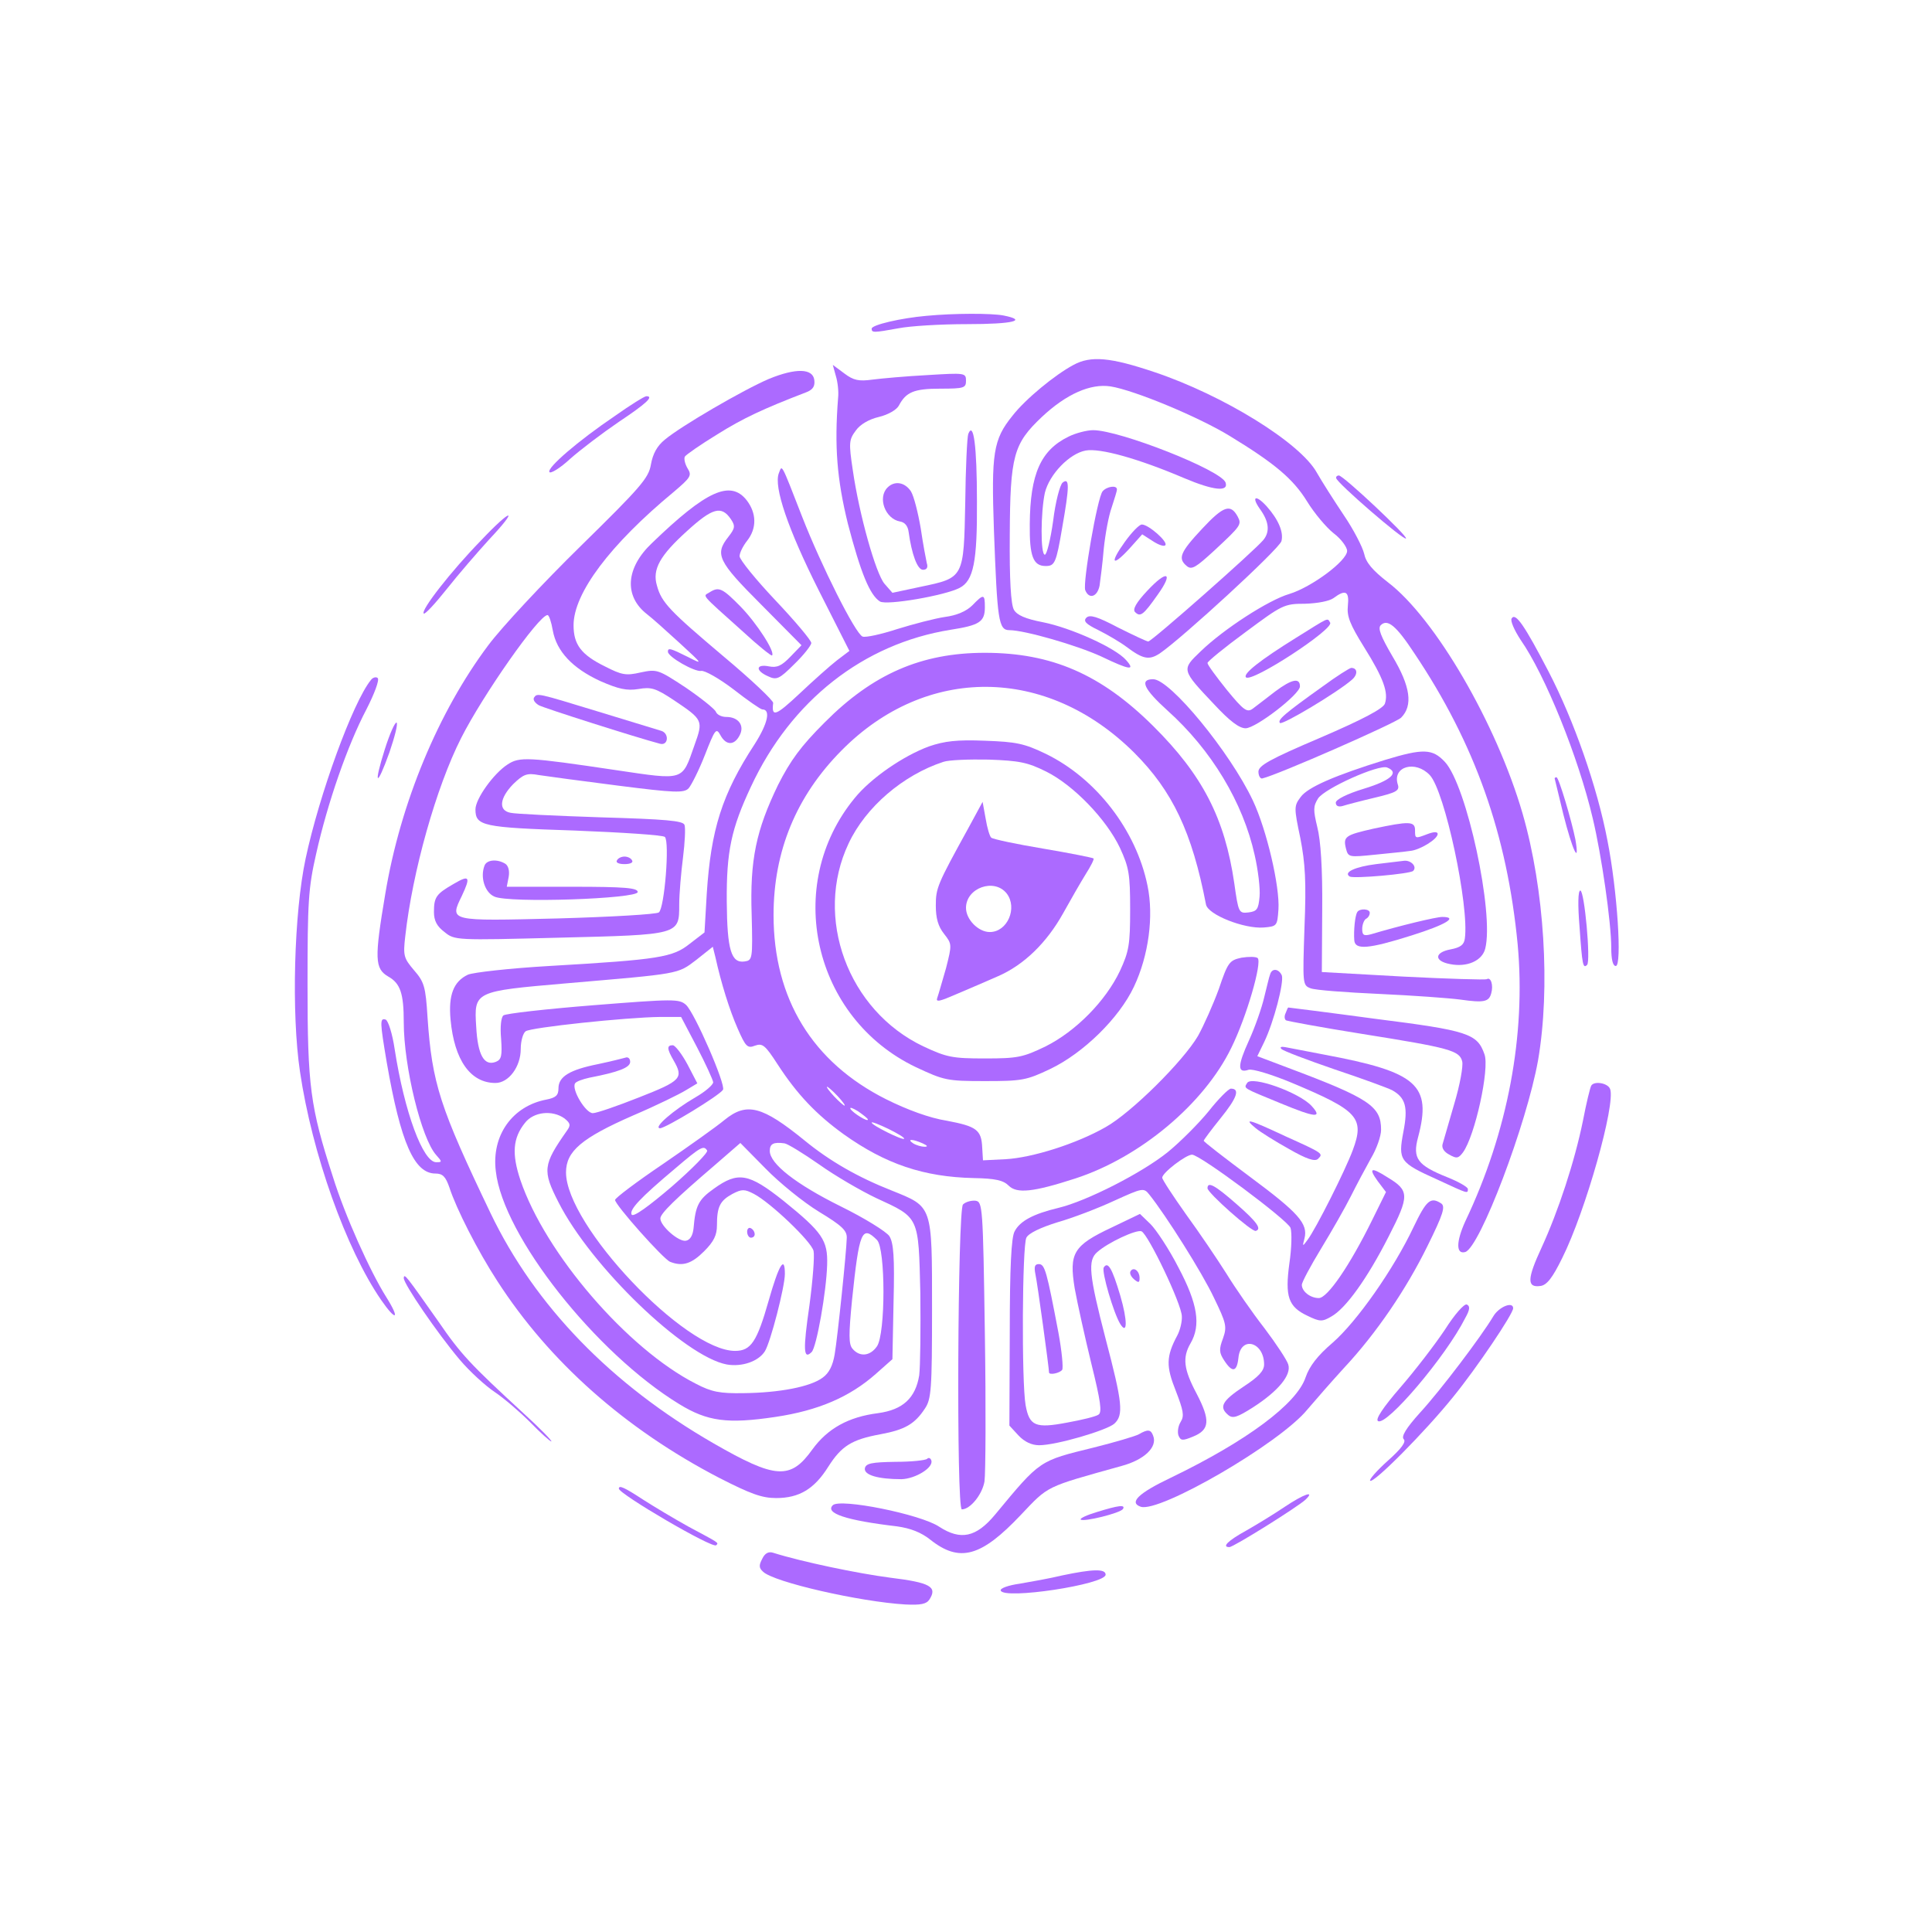 <?xml version="1.0" standalone="no"?>
<!DOCTYPE svg PUBLIC "-//W3C//DTD SVG 20010904//EN"
 "http://www.w3.org/TR/2001/REC-SVG-20010904/DTD/svg10.dtd">
<svg version="1.0" xmlns="http://www.w3.org/2000/svg"
 width="512pt" height="512pt" viewBox="0 0 512 512"
 preserveAspectRatio="xMidYMid meet">
<g transform="translate(0,512) scale(0.1,-0.1)"
fill="#AC6AFF" stroke="none">
<path d="M2455 4283 c-68 -6 -145 -24 -145 -34 0 -11 5 -11 71 1 30 6 111 11
182 11 122 0 162 10 96 23 -32 6 -130 6 -204 -1z"/>
<path d="M2845 4153 c-49 -26 -128 -91 -162 -135 -51 -63 -56 -99 -49 -303 9
-239 12 -265 41 -265 40 0 179 -40 244 -70 75 -36 91 -38 65 -9 -28 32 -145
85 -220 100 -47 9 -69 19 -77 33 -8 14 -12 79 -11 198 1 211 10 242 85 313 65
61 129 89 182 81 63 -10 234 -81 317 -132 118 -72 167 -113 204 -173 19 -31
51 -69 70 -84 20 -15 36 -37 36 -47 0 -26 -94 -96 -153 -114 -55 -16 -174 -93
-235 -152 -51 -49 -52 -48 36 -141 41 -44 66 -63 83 -63 27 0 144 90 144 111
0 24 -22 19 -65 -13 -23 -18 -51 -39 -60 -46 -15 -11 -24 -5 -69 50 -28 35
-51 66 -51 71 0 4 45 41 101 82 97 72 102 75 157 75 34 1 65 7 76 15 32 24 42
18 38 -20 -3 -28 5 -49 43 -110 52 -83 65 -121 55 -150 -5 -13 -57 -41 -171
-90 -134 -57 -164 -74 -164 -90 0 -11 5 -19 10 -18 40 9 352 146 368 161 32
32 25 83 -23 163 -31 53 -39 74 -31 82 18 18 41 -1 89 -74 161 -240 246 -481
274 -772 22 -239 -26 -497 -139 -734 -24 -53 -25 -88 0 -81 39 12 163 340 193
508 33 192 17 453 -41 654 -69 238 -232 518 -357 613 -41 32 -58 52 -63 76 -4
17 -28 64 -54 102 -26 39 -58 89 -71 112 -44 80 -249 206 -431 267 -116 39
-168 44 -214 19z"/>
<path d="M2215 4124 c5 -16 8 -42 6 -59 -10 -128 -3 -215 26 -333 34 -130 58
-189 85 -206 18 -11 173 16 211 36 37 19 47 69 46 230 0 146 -9 213 -23 178
-3 -8 -7 -90 -8 -182 -4 -200 -3 -199 -118 -223 l-75 -16 -21 24 c-23 27 -67
183 -84 301 -11 73 -10 81 8 105 11 16 35 30 61 36 25 6 47 19 53 30 19 36 40
45 110 45 63 0 68 2 68 21 0 21 -3 21 -102 15 -57 -3 -123 -9 -146 -12 -36 -5
-50 -2 -74 16 l-31 23 8 -29z"/>
<path d="M2038 4116 c-68 -29 -233 -125 -276 -161 -21 -17 -32 -38 -37 -66 -6
-36 -27 -60 -187 -217 -99 -97 -209 -215 -244 -262 -132 -176 -233 -418 -273
-659 -29 -172 -28 -198 8 -219 32 -18 41 -45 41 -121 0 -118 47 -309 86 -352
16 -18 16 -19 0 -19 -35 0 -84 132 -110 299 -6 41 -17 76 -24 79 -16 5 -15 -7
3 -114 37 -213 73 -294 129 -294 19 0 27 -8 37 -37 18 -56 75 -168 127 -248
138 -214 339 -392 587 -521 84 -43 114 -54 152 -54 61 0 101 24 138 83 35 55
62 72 138 86 65 12 91 27 118 68 17 25 19 51 19 264 0 277 2 270 -107 314 -89
35 -164 78 -230 132 -113 92 -154 103 -213 55 -19 -16 -92 -68 -162 -116 -71
-48 -128 -91 -128 -96 0 -13 128 -157 146 -164 33 -13 57 -5 90 28 26 26 34
43 34 69 0 49 8 65 41 83 25 13 32 13 57 0 44 -23 152 -126 158 -151 3 -13 -2
-78 -11 -145 -17 -117 -16 -145 6 -123 13 13 39 160 41 231 2 65 -12 86 -116
170 -92 73 -120 78 -184 32 -41 -29 -49 -45 -54 -105 -2 -19 -9 -31 -20 -33
-19 -4 -68 39 -68 59 0 13 40 52 144 141 l68 59 67 -68 c36 -37 100 -89 141
-114 61 -37 75 -50 74 -70 -1 -38 -24 -260 -32 -308 -5 -30 -15 -50 -32 -62
-32 -24 -114 -40 -210 -41 -62 -1 -84 3 -126 25 -181 92 -399 345 -465 540
-23 69 -20 111 12 151 23 30 73 35 105 12 16 -13 17 -18 6 -33 -63 -90 -65
-105 -22 -189 86 -170 334 -409 446 -430 40 -7 84 8 101 35 15 24 53 171 53
205 0 51 -16 24 -43 -71 -31 -109 -47 -133 -89 -133 -133 0 -448 333 -448 473
0 56 41 91 178 151 61 26 124 57 140 67 l30 18 -26 50 c-15 28 -33 51 -39 51
-16 0 -16 -9 2 -40 27 -47 21 -54 -91 -98 -58 -23 -113 -42 -123 -42 -19 0
-57 63 -47 79 3 5 20 11 38 15 78 15 108 27 108 42 0 9 -6 14 -13 11 -7 -2
-39 -10 -72 -17 -75 -15 -105 -33 -105 -64 0 -19 -7 -25 -32 -30 -90 -17 -146
-95 -134 -190 19 -171 265 -482 486 -617 75 -46 128 -53 255 -34 114 17 197
53 266 114 l44 39 3 151 c3 121 0 157 -11 175 -8 12 -66 48 -129 79 -119 59
-188 113 -188 147 0 19 10 24 39 20 8 -1 49 -26 92 -56 42 -30 111 -70 151
-89 115 -53 112 -47 117 -252 1 -96 0 -194 -3 -218 -10 -60 -43 -91 -109 -100
-79 -10 -134 -41 -174 -96 -58 -81 -97 -79 -262 16 -271 156 -473 364 -591
610 -134 280 -155 343 -167 519 -5 82 -9 94 -36 125 -27 32 -29 38 -23 90 19
171 82 395 148 525 57 113 206 326 229 326 4 0 10 -18 14 -41 10 -55 52 -100
126 -134 48 -21 70 -26 101 -21 34 6 46 2 93 -29 79 -53 79 -54 55 -121 -33
-94 -25 -92 -207 -65 -235 35 -256 36 -288 15 -37 -24 -85 -91 -85 -119 0 -44
19 -48 262 -56 127 -5 235 -12 240 -17 13 -13 -1 -189 -16 -200 -6 -5 -127
-12 -269 -16 -288 -7 -286 -8 -253 60 24 51 20 56 -21 32 -47 -27 -53 -35 -53
-75 0 -23 8 -38 28 -53 27 -22 30 -22 302 -15 322 8 320 7 320 88 0 28 5 85
10 124 5 40 7 79 4 87 -4 11 -50 15 -222 20 -119 4 -227 9 -239 12 -33 6 -29
39 7 76 27 26 36 30 68 24 20 -3 115 -16 210 -28 149 -19 175 -20 187 -7 7 8
27 47 43 88 27 69 30 73 41 53 15 -28 37 -28 51 -1 14 26 -3 49 -35 49 -13 0
-25 6 -28 14 -3 7 -39 36 -80 64 -73 48 -76 49 -119 40 -39 -9 -50 -7 -95 16
-63 31 -83 58 -83 109 0 85 97 214 265 353 46 39 49 44 37 63 -7 12 -10 26 -7
31 3 5 42 32 86 59 69 43 120 67 237 112 17 7 22 16 20 32 -4 31 -49 32 -120
3z m-164 -2045 c3 -5 -39 -48 -93 -95 -62 -53 -102 -82 -107 -75 -7 13 22 44
116 123 68 58 75 61 84 47z m450 -237 c23 -22 23 -249 0 -282 -18 -26 -46 -29
-65 -6 -10 12 -10 37 -1 129 19 182 26 199 66 159z"/>
<path d="M1630 4018 c-99 -67 -181 -138 -174 -149 3 -5 28 10 55 35 27 24 85
68 129 98 72 48 94 68 73 68 -5 0 -42 -23 -83 -52z"/>
<path d="M2832 3963 c-74 -36 -102 -99 -103 -232 -1 -85 9 -111 42 -111 24 0
28 7 44 102 19 108 20 134 1 119 -7 -6 -19 -51 -25 -101 -7 -50 -17 -90 -22
-90 -12 0 -11 113 0 164 12 49 65 104 108 112 38 7 139 -21 261 -73 78 -33
118 -37 110 -12 -11 33 -281 139 -351 139 -17 0 -47 -8 -65 -17z"/>
<path d="M2064 3866 c-14 -36 24 -148 106 -311 l81 -160 -33 -25 c-18 -14 -63
-54 -100 -89 -62 -58 -74 -63 -69 -24 1 6 -58 62 -131 123 -142 120 -165 143
-177 188 -13 43 8 80 80 145 67 61 91 68 116 31 12 -18 11 -24 -7 -47 -36 -46
-28 -64 87 -179 l107 -108 -29 -30 c-24 -25 -36 -30 -57 -26 -35 7 -37 -11 -3
-26 23 -11 30 -8 70 32 25 24 45 50 45 56 0 7 -43 58 -95 113 -52 55 -95 108
-95 117 0 9 9 27 20 41 26 33 25 73 -1 107 -43 55 -107 26 -251 -113 -70 -66
-75 -141 -13 -189 12 -9 50 -43 86 -76 62 -57 63 -58 22 -37 -46 23 -53 25
-53 14 0 -14 71 -54 88 -51 9 2 48 -20 86 -49 37 -29 72 -53 76 -53 23 0 15
-37 -20 -92 -87 -133 -116 -227 -127 -396 l-6 -103 -39 -30 c-45 -36 -80 -42
-373 -59 -104 -6 -201 -17 -215 -23 -38 -18 -52 -54 -46 -119 10 -108 53 -168
119 -168 35 0 67 43 67 90 0 21 6 42 13 47 13 10 266 37 357 38 l55 0 42 -80
c23 -44 42 -86 43 -93 0 -7 -21 -25 -47 -40 -57 -33 -113 -81 -94 -82 15 0
158 87 167 102 8 13 -75 204 -98 225 -18 16 -32 16 -246 -1 -125 -10 -232 -22
-238 -27 -6 -5 -9 -30 -6 -62 3 -45 1 -55 -14 -61 -31 -12 -48 18 -52 93 -6
94 -5 94 238 115 303 26 295 24 345 62 l44 35 7 -28 c15 -68 37 -139 59 -189
21 -48 26 -53 46 -45 20 7 27 1 60 -50 52 -80 103 -133 175 -185 111 -79 212
-113 344 -116 58 -1 79 -6 93 -20 22 -22 66 -17 177 19 172 56 341 198 413
346 41 83 82 226 70 238 -5 4 -24 4 -43 1 -32 -7 -36 -12 -60 -83 -15 -41 -40
-97 -55 -124 -39 -67 -177 -204 -245 -242 -77 -44 -194 -81 -265 -85 l-60 -3
-2 33 c-2 48 -15 57 -94 72 -45 7 -105 29 -161 57 -195 98 -298 266 -298 488
0 169 60 315 180 436 224 227 544 225 776 -6 101 -101 153 -210 190 -402 5
-27 101 -65 153 -61 35 3 36 4 39 48 4 60 -31 211 -68 289 -60 127 -219 321
-264 321 -37 0 -25 -26 38 -83 116 -104 200 -243 231 -383 9 -39 15 -89 13
-110 -3 -34 -7 -39 -29 -42 -26 -3 -27 -1 -38 77 -25 172 -84 287 -215 417
-138 137 -269 194 -446 194 -168 0 -297 -56 -425 -185 -63 -63 -90 -100 -123
-165 -58 -120 -75 -198 -70 -345 3 -117 2 -120 -19 -123 -35 -5 -46 30 -47
158 -1 134 12 194 64 305 106 228 298 379 529 416 77 12 91 21 91 60 0 35 -3
36 -33 5 -16 -16 -42 -27 -73 -31 -27 -4 -84 -19 -126 -32 -43 -14 -84 -23
-92 -20 -19 7 -110 189 -160 317 -58 149 -53 138 -62 116z m156 -1651 c13 -14
21 -25 18 -25 -2 0 -15 11 -28 25 -13 14 -21 25 -18 25 2 0 15 -11 28 -25z
m80 -62 c0 -7 -39 17 -46 28 -3 6 5 3 20 -6 14 -10 26 -19 26 -22z m96 -51
c-5 -4 -86 36 -86 43 0 3 20 -5 45 -17 24 -12 43 -23 41 -26z m49 -12 c13 -6
15 -9 5 -9 -8 0 -22 4 -30 9 -18 12 -2 12 25 0z"/>
<path d="M3541 3853 c1 -12 179 -166 185 -160 6 5 -166 167 -178 167 -4 0 -8
-3 -7 -7z"/>
<path d="M2352 3828 c-27 -27 -6 -83 33 -90 13 -2 21 -12 23 -28 8 -58 23
-100 38 -100 10 0 14 6 10 18 -2 9 -10 51 -16 92 -7 41 -18 85 -26 98 -16 24
-43 29 -62 10z"/>
<path d="M2922 3818 c-14 -17 -53 -243 -46 -262 10 -25 32 -18 38 12 2 15 8
59 11 97 4 39 13 88 21 110 7 22 14 43 14 48 0 12 -27 8 -38 -5z"/>
<path d="M3339 3771 c24 -33 27 -60 9 -82 -23 -28 -296 -269 -305 -269 -4 0
-40 17 -80 37 -55 29 -75 35 -84 26 -9 -9 -1 -17 32 -33 24 -12 58 -32 74 -44
44 -33 60 -36 88 -18 59 40 318 278 323 298 6 24 -8 57 -39 92 -29 32 -42 27
-18 -7z"/>
<path d="M3186 3719 c-59 -63 -65 -79 -41 -99 13 -11 24 -4 73 41 71 66 73 69
62 90 -19 35 -38 28 -94 -32z"/>
<path d="M1274 3687 c-78 -80 -160 -185 -151 -193 3 -3 30 26 61 65 30 38 81
97 112 131 81 86 61 85 -22 -3z"/>
<path d="M2981 3684 c-41 -57 -34 -68 12 -18 l34 38 28 -18 c15 -10 30 -15 33
-11 9 8 -44 55 -62 55 -7 0 -27 -21 -45 -46z"/>
<path d="M3040 3554 c-29 -31 -39 -49 -32 -56 14 -14 22 -8 60 46 43 60 25 67
-28 10z"/>
<path d="M1880 3550 c-17 -11 -27 0 89 -104 40 -37 75 -65 77 -63 9 9 -41 86
-83 129 -49 50 -58 54 -83 38z"/>
<path d="M4006 3481 c-4 -6 7 -31 24 -57 65 -93 153 -311 191 -473 23 -96 49
-275 49 -343 0 -30 4 -48 12 -48 17 0 4 201 -22 332 -27 142 -89 319 -156 448
-64 123 -88 158 -98 141z"/>
<path d="M3435 3430 c-95 -59 -142 -96 -133 -105 15 -15 234 128 223 145 -8
13 0 16 -90 -40z"/>
<path d="M3504 3300 c-101 -72 -119 -88 -112 -96 7 -6 152 81 190 114 17 14
16 32 -1 32 -4 0 -39 -22 -77 -50z"/>
<path d="M983 3318 c-48 -59 -137 -304 -173 -473 -31 -145 -38 -411 -15 -565
32 -217 122 -470 215 -605 40 -58 51 -52 14 7 -43 68 -110 217 -142 320 -60
185 -67 240 -67 508 0 220 2 256 23 348 30 134 83 287 133 382 21 41 35 78 30
83 -4 4 -13 2 -18 -5z"/>
<path d="M1415 3271 c-3 -6 3 -14 13 -20 15 -8 257 -85 321 -102 22 -6 25 27
4 34 -10 3 -85 26 -167 51 -164 50 -162 50 -171 37z"/>
<path d="M1020 3135 c-31 -98 -22 -104 12 -9 14 41 23 76 19 79 -4 2 -18 -29
-31 -70z"/>
<path d="M2462 3142 c-68 -25 -154 -84 -197 -137 -190 -231 -110 -583 162
-713 75 -35 82 -37 183 -37 98 0 110 2 173 32 88 42 183 135 222 218 39 82 53
187 36 268 -30 147 -136 284 -269 349 -58 28 -79 32 -162 35 -74 3 -107 -1
-148 -15z m311 -67 c72 -36 159 -126 195 -202 24 -52 27 -70 27 -163 0 -93 -3
-111 -27 -163 -38 -80 -117 -160 -197 -200 -60 -29 -74 -32 -161 -32 -86 0
-101 3 -163 32 -200 95 -291 342 -198 538 45 96 144 181 251 216 14 5 68 7
120 6 81 -3 103 -7 153 -32z"/>
<path d="M2566 2925 c-82 -149 -86 -158 -86 -205 0 -33 6 -55 22 -75 21 -27
21 -28 5 -91 -10 -34 -20 -70 -23 -78 -5 -13 6 -10 52 10 33 14 82 35 109 47
69 30 129 89 172 166 20 36 47 83 60 104 14 22 23 40 21 42 -2 2 -62 14 -133
26 -72 12 -133 25 -138 29 -4 3 -11 26 -15 51 l-8 44 -38 -70z m102 -173 c29
-38 2 -102 -45 -102 -30 0 -63 33 -63 64 0 53 75 80 108 38z"/>
<path d="M3670 3106 c-132 -41 -204 -72 -223 -98 -18 -24 -18 -28 -1 -109 13
-67 16 -115 11 -237 -5 -150 -5 -153 16 -161 12 -5 94 -11 182 -15 88 -4 185
-11 215 -15 63 -9 76 -6 82 17 6 21 -1 44 -12 37 -4 -2 -104 1 -222 7 l-215
12 1 165 c1 110 -4 184 -13 219 -11 46 -11 55 2 76 18 27 161 91 183 82 33
-13 11 -34 -61 -56 -46 -14 -75 -29 -75 -37 0 -9 7 -12 18 -9 9 3 47 13 85 22
59 14 67 19 61 36 -14 47 47 64 85 24 40 -42 105 -348 93 -433 -2 -17 -12 -24
-38 -29 -43 -8 -44 -31 -1 -39 45 -9 85 9 93 41 24 94 -49 433 -107 495 -33
35 -57 36 -159 5z"/>
<path d="M4120 3057 c0 -1 11 -44 23 -95 24 -95 44 -138 32 -67 -10 50 -44
165 -50 165 -3 0 -5 -1 -5 -3z"/>
<path d="M3640 2924 c-75 -17 -81 -21 -73 -53 6 -23 8 -23 77 -16 39 4 81 8
93 10 25 2 73 31 73 45 0 6 -10 6 -26 0 -34 -13 -34 -13 -34 10 0 24 -16 24
-110 4z"/>
<path d="M1635 2840 c-4 -6 5 -10 20 -10 15 0 24 4 20 10 -3 6 -12 10 -20 10
-8 0 -17 -4 -20 -10z"/>
<path d="M1284 2826 c-12 -31 1 -71 26 -82 38 -18 380 -6 380 12 0 11 -34 14
-174 14 l-173 0 5 26 c3 16 -1 30 -9 35 -21 13 -49 11 -55 -5z"/>
<path d="M3647 2830 c-56 -7 -88 -22 -70 -33 11 -6 160 7 168 15 11 11 -5 28
-23 27 -9 -1 -43 -5 -75 -9z"/>
<path d="M4186 2663 c7 -100 9 -111 20 -100 10 10 -7 197 -18 197 -6 0 -7 -37
-2 -97z"/>
<path d="M3597 2703 c-6 -9 -10 -49 -8 -75 2 -26 38 -23 152 13 92 29 124 49
81 49 -16 0 -112 -23 -189 -46 -19 -5 -23 -2 -23 14 0 12 5 24 10 27 6 3 10
10 10 16 0 11 -27 12 -33 2z"/>
<path d="M3366 2538 c-3 -7 -9 -35 -16 -62 -6 -26 -24 -78 -40 -113 -31 -68
-31 -88 -1 -78 10 3 60 -12 113 -34 177 -74 195 -93 163 -179 -20 -54 -98
-209 -120 -238 -13 -18 -14 -18 -8 4 10 39 -16 68 -144 163 -67 50 -123 93
-123 96 0 2 20 29 45 60 43 53 52 78 27 78 -6 0 -33 -27 -59 -60 -27 -33 -75
-81 -108 -108 -68 -55 -215 -130 -290 -148 -67 -16 -102 -35 -116 -62 -9 -15
-13 -96 -13 -269 l-1 -246 24 -26 c16 -17 35 -26 55 -26 45 0 178 39 199 57
25 23 22 54 -23 225 -44 170 -48 208 -22 230 28 25 103 60 117 55 18 -8 106
-192 107 -225 1 -15 -5 -38 -12 -51 -30 -56 -30 -82 -4 -147 20 -52 23 -66 13
-82 -7 -11 -9 -27 -6 -36 6 -14 10 -15 39 -3 44 18 46 43 9 114 -34 64 -38 95
-16 133 28 48 19 105 -32 201 -25 49 -59 100 -74 115 l-28 27 -75 -36 c-102
-48 -113 -68 -98 -161 7 -39 27 -129 44 -199 25 -101 29 -130 19 -136 -7 -5
-44 -14 -83 -21 -84 -16 -100 -9 -110 46 -11 62 -9 423 2 444 6 12 38 27 83
41 39 11 107 37 150 57 75 34 78 35 93 16 44 -55 140 -207 171 -273 33 -68 35
-77 24 -108 -11 -29 -10 -38 3 -58 22 -34 34 -31 38 7 6 59 68 42 68 -18 0
-17 -15 -33 -55 -59 -57 -38 -65 -54 -40 -75 12 -10 24 -6 65 20 67 43 103 86
94 114 -3 11 -32 55 -63 96 -32 41 -77 106 -101 145 -24 38 -72 109 -107 157
-34 48 -63 92 -63 97 0 13 63 61 79 61 21 0 253 -173 261 -194 4 -12 3 -54 -3
-94 -12 -88 -3 -115 48 -139 33 -16 39 -16 63 -2 38 21 95 100 152 212 56 109
55 122 -3 157 -44 28 -51 25 -26 -10 l22 -29 -36 -73 c-60 -122 -119 -208
-142 -208 -23 0 -45 18 -45 35 0 7 23 50 51 96 28 46 64 109 79 139 15 30 39
75 53 100 15 25 27 59 27 76 0 62 -30 83 -246 164 l-82 31 18 37 c26 54 53
159 47 177 -8 18 -26 20 -31 3z"/>
<path d="M3407 2435 c-4 -8 -3 -16 1 -19 4 -2 95 -19 202 -36 232 -37 258 -44
265 -73 3 -12 -6 -62 -21 -112 -14 -49 -28 -97 -31 -107 -3 -10 4 -21 18 -28
19 -11 24 -10 36 6 32 44 71 222 57 260 -19 55 -44 63 -289 94 -126 17 -230
30 -231 30 -1 0 -4 -7 -7 -15z"/>
<path d="M3396 2340 c5 -5 68 -29 141 -54 72 -24 140 -49 152 -55 36 -20 43
-45 30 -111 -14 -75 -10 -81 90 -126 82 -38 81 -38 81 -25 0 5 -24 19 -54 31
-80 32 -93 50 -78 106 37 139 -2 173 -248 219 -47 9 -94 18 -104 20 -11 2 -15
0 -10 -5z"/>
<path d="M3305 2250 c-9 -15 -13 -12 89 -54 92 -38 112 -40 82 -7 -33 36 -159
81 -171 61z"/>
<path d="M4217 2243 c-3 -5 -13 -46 -22 -93 -22 -108 -65 -239 -110 -337 -38
-82 -39 -106 -3 -101 17 2 32 21 58 74 62 124 142 408 127 448 -6 16 -42 22
-50 9z"/>
<path d="M3328 2130 c12 -10 52 -35 88 -55 47 -27 69 -34 77 -26 14 14 15 14
-87 60 -98 46 -112 49 -78 21z"/>
<path d="M3200 1971 c0 -12 118 -117 128 -113 16 5 4 23 -51 71 -57 50 -77 61
-77 42z"/>
<path d="M2552 1928 c-14 -14 -18 -808 -3 -808 22 0 54 39 60 74 3 21 4 197 1
390 -5 342 -6 351 -25 354 -11 1 -26 -3 -33 -10z"/>
<path d="M3746 1868 c-53 -112 -150 -250 -214 -306 -41 -35 -62 -63 -72 -92
-23 -70 -156 -169 -357 -266 -86 -41 -112 -66 -80 -77 49 -17 369 168 442 258
22 26 65 75 96 109 87 93 166 210 222 324 42 85 48 105 36 113 -28 18 -39 8
-73 -63z"/>
<path d="M1980 1856 c0 -9 5 -16 10 -16 6 0 10 4 10 9 0 6 -4 13 -10 16 -5 3
-10 -1 -10 -9z"/>
<path d="M2744 1743 c5 -22 36 -248 36 -260 0 -8 29 -2 35 7 3 6 -1 49 -10 98
-31 163 -36 182 -52 182 -11 0 -13 -7 -9 -27z"/>
<path d="M2925 1761 c-6 -11 26 -121 44 -150 19 -30 19 10 0 75 -22 74 -33 92
-44 75z"/>
<path d="M2996 1751 c-3 -5 1 -14 9 -21 12 -10 15 -10 15 3 0 19 -16 31 -24
18z"/>
<path d="M1070 1733 c0 -16 89 -146 148 -216 27 -32 69 -70 93 -86 24 -16 66
-52 94 -80 27 -28 53 -51 56 -51 4 0 -29 34 -74 75 -140 129 -165 155 -226
244 -84 119 -90 128 -91 114z"/>
<path d="M3829 1596 c-26 -39 -79 -108 -118 -153 -46 -53 -67 -85 -59 -89 22
-14 179 170 231 273 13 23 13 32 4 36 -7 2 -32 -26 -58 -67z"/>
<path d="M3957 1631 c-31 -52 -138 -194 -194 -255 -37 -41 -50 -63 -43 -70 7
-7 -6 -25 -42 -57 -29 -26 -50 -50 -47 -53 8 -9 146 130 220 222 62 76 159
220 159 235 0 19 -38 4 -53 -22z"/>
<path d="M3018 1319 c-9 -5 -63 -21 -119 -35 -146 -36 -141 -32 -262 -178 -50
-60 -91 -69 -148 -32 -49 33 -263 76 -282 57 -21 -21 34 -40 170 -56 36 -5 64
-16 88 -35 78 -62 135 -46 240 65 75 79 63 73 267 130 60 16 96 50 84 80 -6
17 -14 18 -38 4z"/>
<path d="M2457 1254 c-4 -4 -42 -8 -84 -8 -63 -1 -78 -4 -81 -17 -3 -18 35
-29 97 -29 37 1 86 31 79 50 -2 6 -7 8 -11 4z"/>
<path d="M1640 1175 c0 -14 249 -160 258 -150 7 7 9 5 -73 49 -38 21 -93 54
-121 72 -49 32 -64 39 -64 29z"/>
<path d="M3405 1127 c-28 -19 -74 -47 -102 -63 -49 -27 -66 -44 -45 -44 11 0
182 107 202 126 26 25 -4 15 -55 -19z"/>
<path d="M2907 1113 c-27 -8 -46 -17 -43 -20 7 -7 105 17 112 28 7 12 -11 10
-69 -8z"/>
<path d="M2020 989 c-9 -17 -9 -24 2 -34 28 -28 258 -80 377 -87 41 -2 56 1
64 13 22 34 2 45 -104 58 -85 11 -234 42 -310 66 -12 4 -22 -1 -29 -16z"/>
<path d="M2815 945 c-33 -8 -84 -17 -113 -22 -29 -4 -52 -12 -50 -18 7 -25
278 16 278 42 0 16 -34 15 -115 -2z"/>
</g>
</svg>